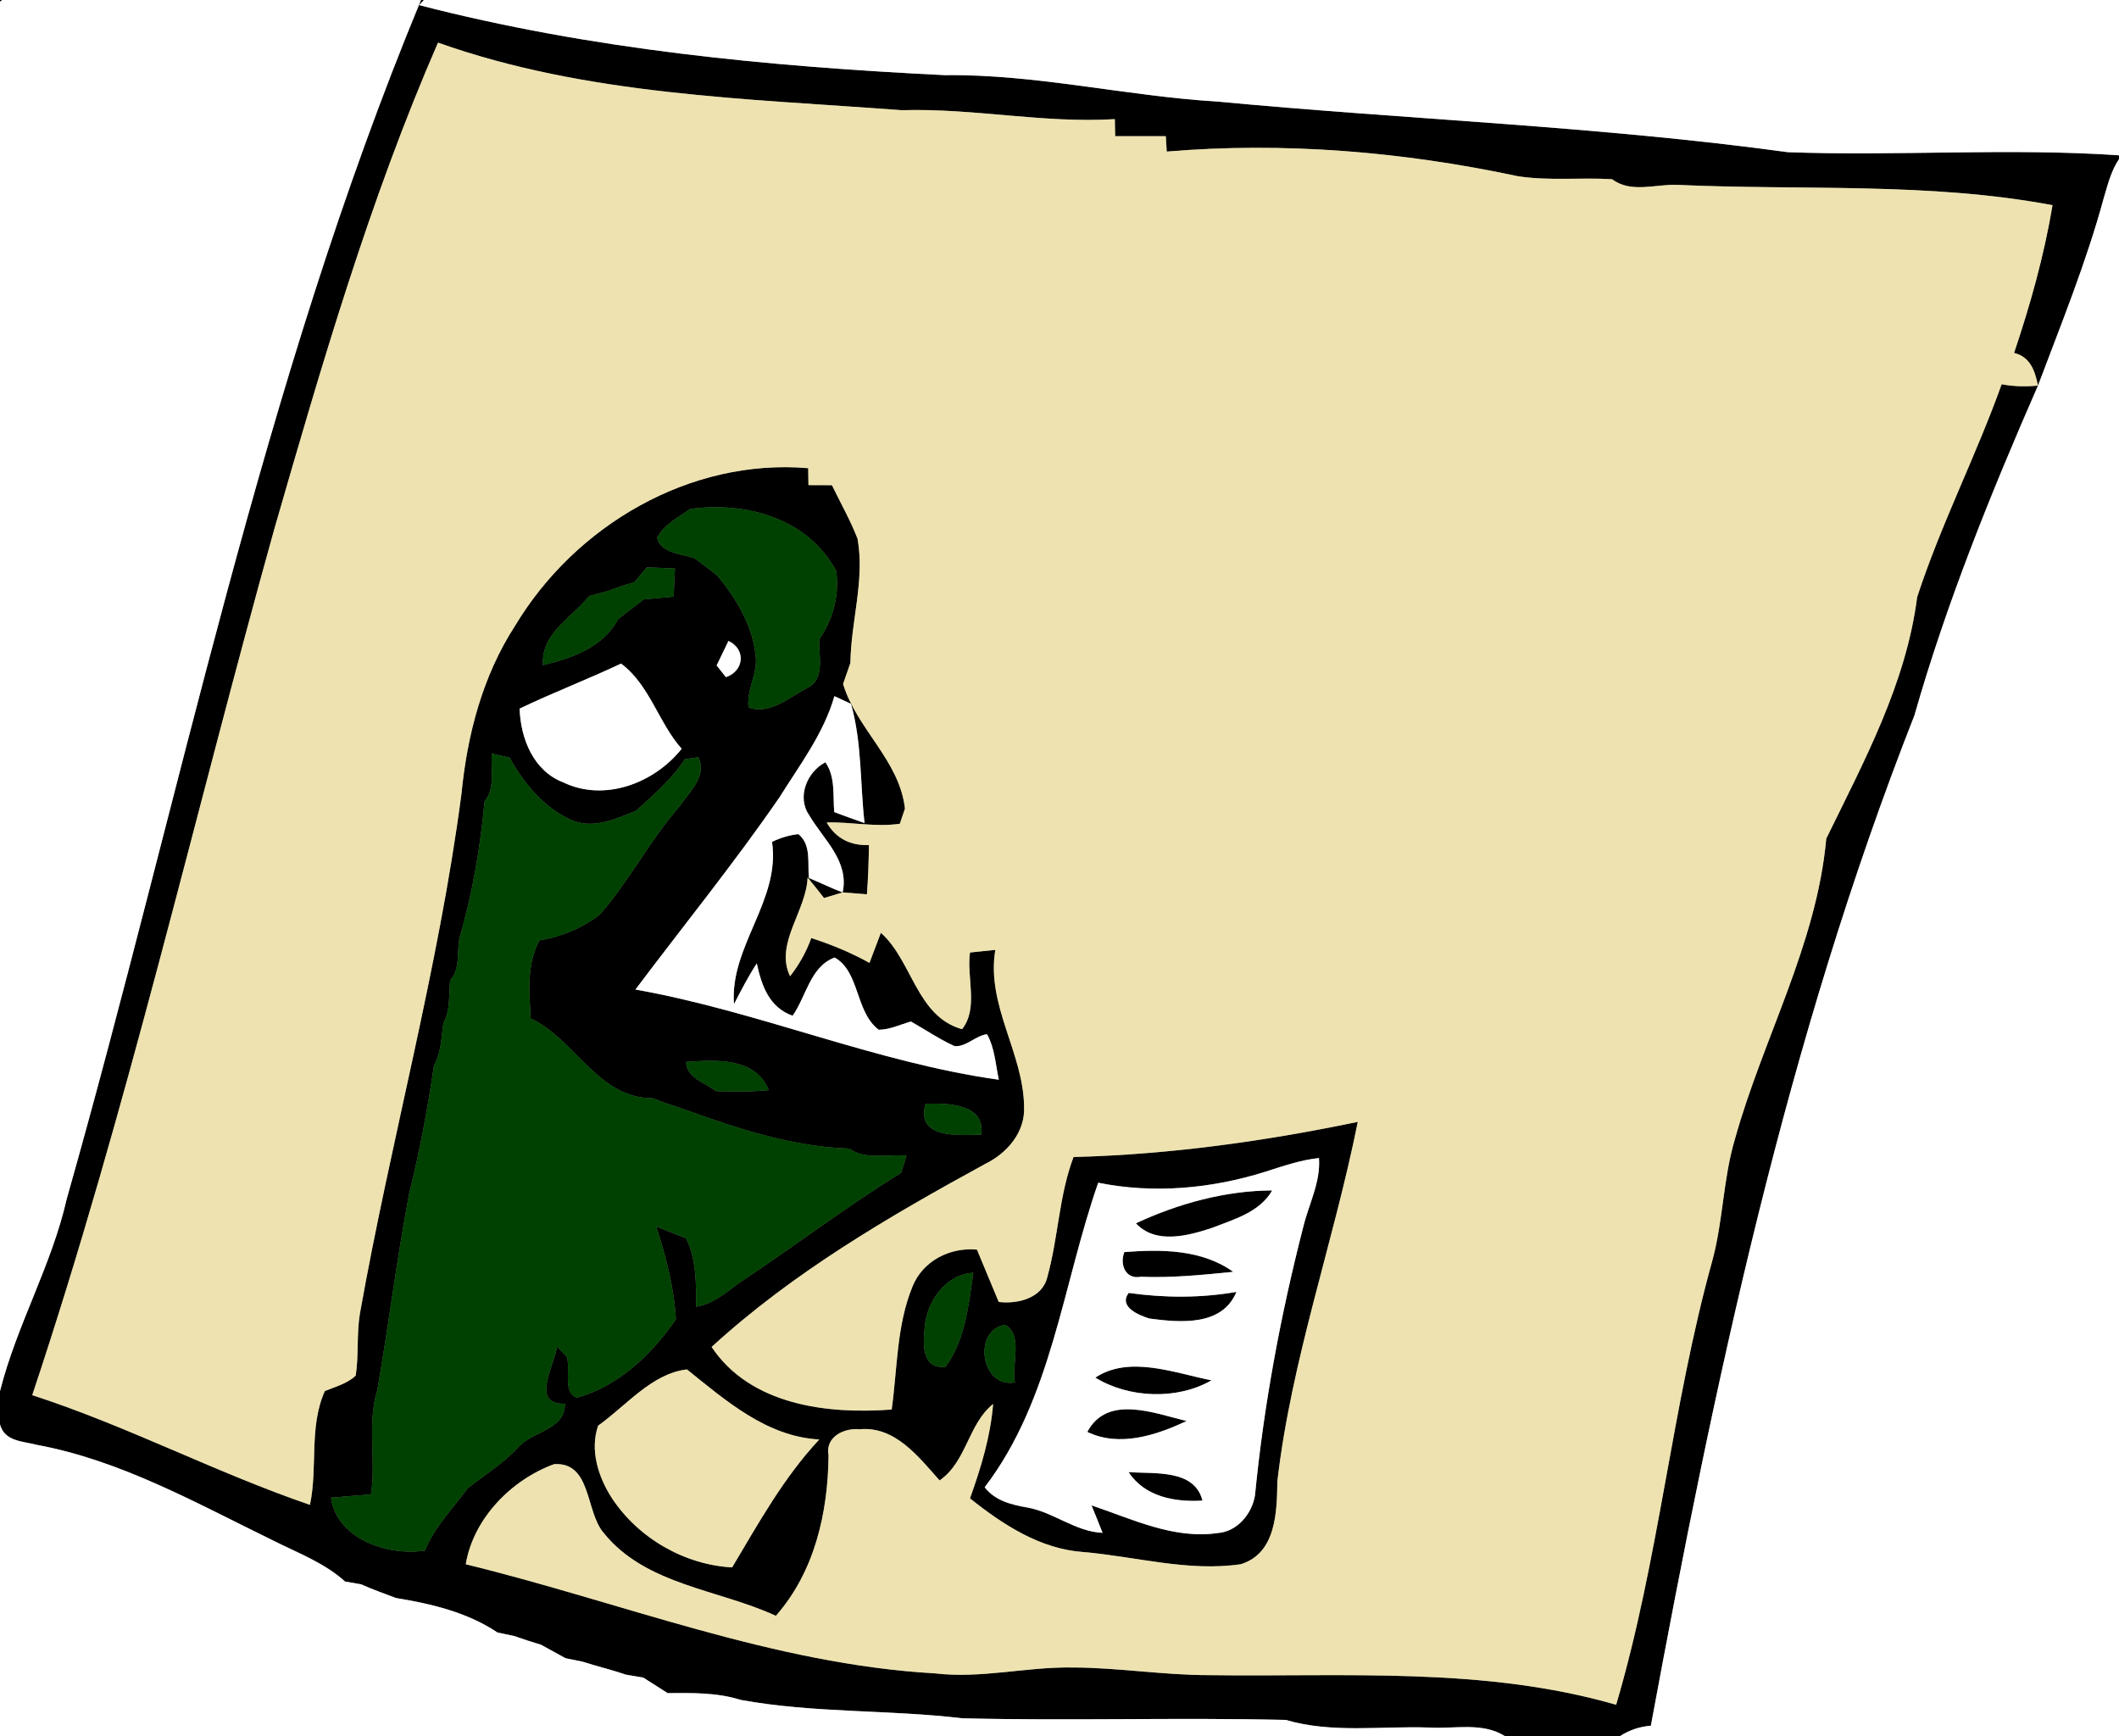 <?xml version="1.0" encoding="UTF-8" ?>
<!DOCTYPE svg PUBLIC "-//W3C//DTD SVG 1.1//EN" "http://www.w3.org/Graphics/SVG/1.1/DTD/svg11.dtd">
<svg width="249pt" height="204pt" viewBox="0 0 249 204" version="1.1" xmlns="http://www.w3.org/2000/svg">
<rect x="0" y="0" width="249" height="204" fill="#808080" stroke="none"/>
<g id="#000000ff">
<path fill="#000000" opacity="1.00" d=" M 0.00 0.00 L 0.25 0.00 C 0.19 0.05 0.06 0.15 0.00 0.20 L 0.00 0.00 Z" />
<path fill="#000000" opacity="1.00" d=" M 49.47 0.00 L 49.81 0.00 C 49.67 0.15 49.39 0.45 49.25 0.60 C 69.43 5.82 90.26 7.81 111.02 8.83 C 121.77 8.70 132.30 11.29 143.01 11.93 C 165.35 14.04 187.81 14.83 210.06 17.88 C 223.03 18.36 236.04 17.36 249.00 18.25 L 249.00 18.70 C 248.07 20.07 247.68 21.70 247.21 23.27 C 245.17 30.79 242.22 38.03 239.48 45.31 C 239.13 43.60 238.58 41.92 236.67 41.47 C 238.58 35.80 240.20 30.02 241.19 24.11 C 226.64 21.37 211.74 22.40 197.04 21.72 C 194.52 21.63 191.65 22.73 189.44 21.06 C 185.74 20.83 182.00 21.28 178.33 20.70 C 164.82 17.82 150.87 16.65 137.10 17.81 C 137.07 17.36 137.02 16.45 136.99 16.00 C 135.00 16.00 133.02 16.00 131.04 16.00 C 131.03 15.50 131.01 14.50 131.00 14.00 C 122.61 14.51 114.35 12.69 105.97 12.95 C 87.69 11.57 68.94 11.22 51.47 5.01 C 43.43 23.47 37.80 42.87 32.23 62.18 C 22.76 96.10 14.94 130.50 3.79 163.93 C 14.94 167.54 25.35 173.03 36.42 176.82 C 37.36 172.39 36.28 167.67 38.17 163.45 C 39.41 162.93 40.80 162.59 41.80 161.63 C 42.17 159.22 41.89 156.76 42.29 154.35 C 45.93 133.91 51.53 113.84 54.23 93.23 C 54.91 86.31 56.71 79.41 60.53 73.52 C 67.60 61.75 81.06 53.83 94.97 55.01 C 94.98 55.51 94.99 56.50 95.00 57.00 C 95.69 57.00 97.07 57.01 97.76 57.01 C 98.77 59.10 99.93 61.13 100.77 63.30 C 101.64 68.18 99.99 73.01 99.93 77.89 C 99.71 78.51 99.28 79.75 99.07 80.37 C 100.67 85.66 105.70 89.34 106.34 95.01 C 106.19 95.46 105.89 96.35 105.74 96.79 C 102.89 97.22 100.01 96.56 97.14 96.64 C 98.23 98.55 99.99 99.38 102.11 99.29 C 102.08 101.22 102.02 103.15 101.87 105.08 C 101.16 105.02 99.73 104.91 99.02 104.86 C 99.80 101.17 96.79 98.67 95.10 95.81 C 93.60 93.68 94.82 90.69 96.99 89.57 C 98.19 91.28 97.86 93.46 98.03 95.42 C 99.21 95.86 100.39 96.30 101.59 96.71 C 101.06 92.04 101.29 87.26 100.00 82.70 C 99.35 82.40 98.70 82.11 98.05 81.80 C 96.79 86.19 93.98 89.87 91.60 93.68 C 86.26 101.44 80.32 108.75 74.67 116.27 C 89.14 118.84 102.79 124.82 117.37 126.87 C 116.98 125.07 116.90 123.16 115.98 121.52 C 114.61 121.70 113.56 123.03 112.17 122.92 C 110.38 122.11 108.75 120.99 107.04 120.03 C 105.79 120.38 104.58 120.98 103.26 121.00 C 100.47 118.89 101.06 114.19 98.08 112.51 C 95.22 113.56 94.74 117.08 93.14 119.35 C 90.39 118.38 89.49 115.81 88.93 113.20 C 87.93 114.73 87.09 116.36 86.25 117.99 C 85.72 111.22 91.74 105.80 90.72 98.92 C 91.71 98.44 92.74 98.13 93.82 98.01 C 95.38 99.29 94.86 101.42 95.06 103.17 C 96.39 103.71 97.67 104.36 99.02 104.86 C 98.29 105.09 97.56 105.31 96.83 105.52 C 96.20 104.70 95.56 103.90 94.90 103.11 C 94.76 107.04 91.00 110.89 92.84 114.71 C 93.90 113.35 94.75 111.85 95.33 110.22 C 97.69 110.98 100.00 111.93 102.17 113.14 C 102.61 111.96 103.06 110.78 103.51 109.60 C 107.23 112.92 107.69 119.42 113.05 120.93 C 115.01 118.46 113.56 114.85 113.98 111.92 C 114.73 111.85 116.21 111.69 116.96 111.61 C 115.87 118.12 120.26 123.68 120.34 130.04 C 120.48 133.04 118.35 135.49 115.79 136.75 C 104.46 142.94 93.18 149.51 83.62 158.27 C 88.21 165.12 97.22 166.19 104.78 165.62 C 105.45 160.80 105.35 155.74 107.22 151.18 C 108.43 148.15 111.63 146.53 114.80 146.83 C 115.65 148.88 116.50 150.93 117.36 152.98 C 119.59 153.25 122.49 152.54 123.07 150.05 C 124.36 145.41 124.43 140.49 126.15 135.95 C 137.40 135.66 148.55 134.11 159.55 131.82 C 156.72 145.97 151.76 159.68 150.10 174.06 C 150.05 177.63 149.97 182.53 145.79 183.80 C 139.60 184.70 133.48 182.90 127.34 182.37 C 122.23 182.02 117.86 179.15 113.98 176.06 C 115.27 172.47 116.39 168.79 116.70 164.97 C 113.75 167.34 113.61 171.73 110.41 173.95 C 107.94 171.19 105.19 167.55 101.02 167.94 C 99.18 167.76 96.95 168.83 97.36 171.00 C 97.30 177.73 95.73 184.69 91.17 189.86 C 84.43 186.74 75.87 186.26 70.93 180.11 C 68.78 177.62 69.52 171.76 65.11 172.04 C 60.09 173.88 55.63 178.41 54.73 183.80 C 73.05 188.27 90.86 195.54 109.86 196.62 C 115.27 197.27 120.61 195.84 126.02 195.93 C 131.38 195.94 136.70 196.83 142.06 196.83 C 158.05 197.05 174.34 195.82 189.91 200.31 C 194.97 183.19 196.44 165.25 201.23 148.06 C 202.49 143.39 202.48 138.48 203.87 133.84 C 207.18 121.98 213.48 110.96 214.60 98.54 C 219.03 89.46 223.98 80.35 225.28 70.16 C 228.06 61.63 232.19 53.60 235.21 45.15 C 236.62 45.42 238.05 45.44 239.48 45.31 C 233.95 57.95 228.75 70.78 224.96 84.06 C 209.94 122.24 201.43 162.54 193.99 202.77 C 192.66 202.88 191.45 203.29 190.35 204.00 L 176.85 204.00 C 174.18 202.32 170.94 203.17 167.98 202.99 C 162.35 202.78 156.57 203.70 151.08 202.09 C 138.42 201.79 125.74 202.21 113.09 201.90 C 104.43 200.87 95.64 201.31 87.04 199.74 C 84.26 198.86 81.33 198.92 78.45 198.94 C 77.49 198.33 76.54 197.73 75.59 197.12 C 75.08 197.04 74.08 196.86 73.58 196.78 C 71.88 196.20 70.13 195.79 68.43 195.24 C 67.93 195.14 66.94 194.94 66.45 194.84 C 65.49 194.31 64.54 193.78 63.58 193.26 C 62.51 192.94 61.46 192.60 60.41 192.23 C 59.92 192.13 58.95 191.93 58.46 191.82 C 54.90 189.44 50.70 188.45 46.54 187.77 C 45.16 187.25 43.78 186.76 42.44 186.16 C 41.96 186.08 41.02 185.91 40.55 185.83 C 38.08 183.60 34.93 182.45 32.01 180.97 C 23.05 176.61 14.19 171.58 4.27 169.76 C 2.64 169.33 0.52 169.37 0.01 167.37 L 0.00 168.10 L 0.00 163.46 C 1.96 155.69 6.08 148.67 7.85 140.84 C 21.21 93.76 30.66 45.36 49.47 0.00 M 81.11 59.80 C 79.71 60.79 78.06 61.61 77.21 63.18 C 77.65 65.03 80.13 65.08 81.63 65.60 C 82.53 66.26 83.42 66.94 84.29 67.63 C 86.50 70.31 88.41 73.44 88.78 76.97 C 89.11 79.08 87.70 81.01 87.96 83.11 C 90.39 84.04 92.71 81.98 94.75 80.89 C 97.05 79.88 96.17 77.07 96.27 75.11 C 97.90 72.74 98.64 69.99 98.27 67.12 C 94.96 60.90 87.69 58.91 81.11 59.80 M 76.02 66.66 C 75.65 67.10 74.91 67.97 74.54 68.41 C 73.46 68.71 72.41 69.06 71.37 69.47 C 70.84 69.61 69.77 69.89 69.23 70.03 C 67.20 72.61 63.58 74.35 63.80 78.15 C 67.23 77.35 70.89 76.05 72.65 72.73 C 73.65 71.95 74.66 71.18 75.67 70.42 C 76.83 70.32 78.00 70.21 79.16 70.11 C 79.19 69.28 79.27 67.62 79.31 66.80 C 78.48 66.76 76.84 66.69 76.02 66.66 M 85.60 75.31 C 85.13 76.27 84.67 77.23 84.21 78.19 C 84.48 78.54 85.03 79.23 85.30 79.57 C 87.44 78.84 87.69 76.29 85.60 75.31 M 61.06 83.26 C 61.17 86.77 62.68 90.59 66.19 91.93 C 71.04 94.27 76.91 92.01 80.10 87.98 C 77.36 84.89 76.37 80.51 72.98 77.97 C 69.05 79.83 64.98 81.38 61.06 83.26 M 57.80 88.55 C 57.63 90.42 58.24 92.59 56.94 94.18 C 56.44 99.56 55.51 105.03 54.00 110.19 C 53.64 111.84 54.14 113.82 52.90 115.18 C 52.71 116.86 52.96 118.68 52.10 120.21 C 51.85 121.88 51.87 123.65 51.00 125.16 C 50.26 130.19 49.33 135.26 48.09 140.20 C 46.62 147.92 45.68 155.64 44.33 163.37 C 43.10 167.34 44.22 171.53 43.59 175.59 C 42.02 175.72 40.45 175.84 38.89 175.98 C 39.58 180.86 45.60 182.87 49.93 182.19 C 51.06 179.41 53.22 177.26 54.96 174.87 C 56.96 173.30 59.15 171.96 60.90 170.06 C 62.58 168.13 66.41 168.06 66.38 164.93 C 62.26 165.09 65.17 160.38 65.46 158.24 C 65.75 158.53 66.32 159.12 66.60 159.41 C 67.09 160.89 66.06 163.62 67.80 164.23 C 72.73 162.85 76.57 159.14 79.42 155.04 C 79.24 151.40 78.25 147.62 77.11 144.11 C 78.27 144.59 79.45 145.05 80.63 145.50 C 81.83 148.02 81.82 150.81 81.79 153.54 C 83.72 153.24 85.22 151.97 86.73 150.83 C 93.18 146.57 99.31 141.87 105.89 137.80 C 106.05 137.30 106.37 136.30 106.52 135.80 C 104.29 135.57 101.75 136.34 99.78 134.96 C 92.83 134.73 86.16 132.44 79.68 130.09 C 78.68 129.79 77.70 129.44 76.74 129.05 C 70.20 129.05 67.66 122.14 62.35 119.66 C 62.20 116.58 61.86 113.33 63.38 110.51 C 65.94 110.05 68.42 109.08 70.48 107.46 C 73.97 103.50 76.36 98.71 79.86 94.75 C 80.99 93.04 83.15 91.21 82.06 88.97 C 81.67 89.03 80.87 89.15 80.48 89.21 C 78.92 91.57 76.78 93.43 74.69 95.30 C 72.42 96.18 69.91 97.37 67.45 96.48 C 64.08 95.10 61.61 92.14 59.88 89.02 C 59.36 88.90 58.32 88.67 57.80 88.55 M 80.62 124.78 C 80.70 126.71 82.87 127.20 84.12 128.21 C 86.19 128.28 88.27 128.30 90.33 128.09 C 88.75 124.19 84.06 124.54 80.62 124.78 M 108.76 129.69 C 107.57 133.86 112.70 133.37 115.29 133.33 C 115.85 129.65 111.29 129.62 108.76 129.69 M 148.65 137.69 C 142.34 139.67 135.56 140.29 129.05 138.97 C 124.86 150.94 123.60 164.42 115.71 174.75 C 116.91 176.33 118.85 176.81 120.71 177.13 C 123.82 177.68 126.35 179.97 129.56 180.11 C 129.14 179.03 128.70 177.95 128.26 176.88 C 133.05 178.49 137.94 180.90 143.12 180.13 C 145.40 179.95 147.11 177.88 147.47 175.72 C 148.51 165.09 150.48 154.53 153.14 144.18 C 153.79 141.48 155.20 138.92 154.99 136.07 C 152.80 136.30 150.73 137.03 148.65 137.69 M 108.65 156.11 C 108.45 158.05 108.34 160.86 111.09 160.61 C 113.42 157.54 113.83 153.31 114.37 149.55 C 111.08 149.74 108.81 153.03 108.65 156.11 M 119.26 162.44 C 118.84 160.35 120.27 156.84 118.10 155.66 C 114.30 156.27 115.20 163.13 119.26 162.44 M 70.29 167.51 C 69.29 170.37 70.30 173.54 71.89 176.01 C 74.99 180.72 80.40 183.86 86.03 184.17 C 89.14 178.96 92.09 173.61 96.27 169.14 C 90.10 168.81 85.30 164.58 80.72 160.91 C 76.60 161.38 73.58 165.18 70.29 167.51 Z" />
<path fill="#000000" opacity="1.00" d=" M 133.48 143.74 C 138.41 141.43 144.02 139.89 149.49 139.88 C 148.01 142.47 144.93 143.29 142.34 144.31 C 139.52 145.22 135.80 146.23 133.48 143.74 Z" />
<path fill="#000000" opacity="1.00" d=" M 132.12 147.12 C 136.46 146.78 141.21 146.79 144.91 149.44 C 141.31 149.80 137.69 150.17 134.07 150.02 C 132.24 150.37 131.55 148.57 132.12 147.12 Z" />
<path fill="#000000" opacity="1.00" d=" M 132.63 151.92 C 136.85 152.51 141.08 152.53 145.29 151.80 C 143.61 155.87 138.64 155.40 135.07 154.93 C 133.87 154.56 131.40 153.57 132.63 151.92 Z" />
<path fill="#000000" opacity="1.00" d=" M 128.71 161.87 C 132.70 159.22 138.02 161.33 142.36 162.19 C 138.34 164.51 132.66 164.30 128.71 161.87 Z" />
<path fill="#000000" opacity="1.00" d=" M 127.77 168.25 C 130.11 163.82 135.64 166.06 139.43 166.97 C 135.88 168.64 131.54 170.08 127.77 168.25 Z" />
<path fill="#000000" opacity="1.00" d=" M 132.62 172.97 C 135.58 173.21 140.36 172.57 141.30 176.32 C 138.07 176.52 134.51 175.88 132.62 172.97 Z" />
</g>
<g id="#ffffffff">
<path fill="#ffffff" opacity="1.00" d=" M 0.25 0.00 L 49.47 0.00 C 30.66 45.36 21.21 93.76 7.85 140.84 C 6.08 148.67 1.96 155.69 0.00 163.46 L 0.00 0.20 C 0.06 0.15 0.19 0.05 0.25 0.00 Z" />
<path fill="#ffffff" opacity="1.00" d=" M 49.81 0.00 L 249.00 0.00 L 249.00 18.25 C 236.04 17.36 223.03 18.36 210.06 17.88 C 187.81 14.83 165.35 14.04 143.01 11.93 C 132.30 11.29 121.77 8.70 111.02 8.83 C 90.26 7.81 69.43 5.82 49.25 0.60 C 49.39 0.45 49.67 0.15 49.81 0.00 Z" />
<path fill="#ffffff" opacity="1.00" d=" M 247.21 23.27 C 247.68 21.70 248.07 20.07 249.00 18.70 L 249.00 204.00 L 190.35 204.00 C 191.45 203.29 192.66 202.88 193.99 202.77 C 201.43 162.54 209.94 122.24 224.96 84.06 C 228.75 70.78 233.95 57.95 239.48 45.31 C 242.22 38.03 245.17 30.79 247.21 23.27 Z" />
<path fill="#ffffff" opacity="1.00" d=" M 85.60 75.31 C 87.69 76.29 87.44 78.84 85.30 79.57 C 85.03 79.23 84.48 78.54 84.21 78.19 C 84.67 77.23 85.13 76.27 85.60 75.31 Z" />
<path fill="#ffffff" opacity="1.00" d=" M 61.06 83.26 C 64.98 81.38 69.05 79.83 72.98 77.97 C 76.37 80.51 77.36 84.89 80.10 87.98 C 76.91 92.01 71.04 94.27 66.19 91.93 C 62.68 90.59 61.17 86.77 61.06 83.26 Z" />
<path fill="#ffffff" opacity="1.00" d=" M 98.05 81.80 C 98.70 82.11 99.35 82.40 100.00 82.70 C 101.29 87.26 101.06 92.04 101.59 96.71 C 100.39 96.30 99.21 95.86 98.03 95.42 C 97.86 93.46 98.19 91.28 96.99 89.57 C 94.82 90.69 93.60 93.68 95.10 95.81 C 96.79 98.67 99.80 101.17 99.02 104.86 C 97.67 104.36 96.39 103.71 95.06 103.17 C 94.86 101.42 95.38 99.29 93.82 98.01 C 92.74 98.13 91.71 98.44 90.72 98.92 C 91.74 105.80 85.72 111.22 86.25 117.99 C 87.09 116.36 87.93 114.73 88.93 113.20 C 89.49 115.81 90.39 118.38 93.14 119.35 C 94.74 117.08 95.22 113.56 98.08 112.51 C 101.06 114.19 100.47 118.89 103.26 121.00 C 104.58 120.98 105.79 120.38 107.04 120.03 C 108.75 120.99 110.38 122.11 112.17 122.92 C 113.56 123.03 114.61 121.70 115.98 121.52 C 116.90 123.16 116.98 125.07 117.37 126.87 C 102.79 124.82 89.14 118.84 74.67 116.27 C 80.32 108.75 86.26 101.44 91.60 93.68 C 93.98 89.87 96.79 86.19 98.05 81.80 Z" />
<path fill="#ffffff" opacity="1.00" d=" M 148.65 137.69 C 150.73 137.03 152.80 136.30 154.99 136.07 C 155.20 138.92 153.79 141.48 153.14 144.18 C 150.48 154.53 148.51 165.09 147.47 175.72 C 147.11 177.88 145.40 179.95 143.12 180.13 C 137.94 180.90 133.05 178.49 128.26 176.88 C 128.70 177.95 129.14 179.03 129.56 180.11 C 126.35 179.97 123.82 177.68 120.71 177.13 C 118.85 176.81 116.91 176.33 115.71 174.75 C 123.60 164.42 124.86 150.94 129.05 138.97 C 135.56 140.29 142.34 139.67 148.65 137.69 M 133.48 143.74 C 135.80 146.23 139.52 145.22 142.34 144.31 C 144.93 143.29 148.01 142.47 149.49 139.88 C 144.02 139.89 138.41 141.43 133.48 143.74 M 132.12 147.12 C 131.55 148.57 132.24 150.37 134.07 150.02 C 137.69 150.17 141.31 149.80 144.91 149.44 C 141.21 146.79 136.46 146.78 132.12 147.12 M 132.63 151.92 C 131.40 153.57 133.87 154.56 135.07 154.93 C 138.64 155.40 143.61 155.87 145.29 151.80 C 141.08 152.53 136.85 152.51 132.63 151.92 M 128.71 161.87 C 132.66 164.30 138.34 164.51 142.36 162.19 C 138.02 161.33 132.70 159.22 128.71 161.87 M 127.77 168.25 C 131.54 170.08 135.88 168.64 139.43 166.97 C 135.64 166.06 130.11 163.82 127.77 168.25 M 132.62 172.97 C 134.51 175.88 138.07 176.52 141.30 176.32 C 140.36 172.57 135.58 173.21 132.62 172.97 Z" />
<path fill="#ffffff" opacity="1.00" d=" M 0.00 168.10 L 0.01 167.37 C 0.52 169.37 2.64 169.33 4.27 169.76 C 14.19 171.58 23.05 176.61 32.01 180.97 C 34.93 182.45 38.08 183.60 40.55 185.83 C 41.02 185.91 41.96 186.08 42.44 186.16 C 43.78 186.76 45.16 187.25 46.54 187.77 C 50.70 188.45 54.90 189.44 58.46 191.82 C 58.95 191.93 59.92 192.13 60.41 192.23 C 61.46 192.60 62.51 192.94 63.58 193.26 C 64.54 193.78 65.49 194.31 66.45 194.84 C 66.94 194.94 67.93 195.14 68.43 195.24 C 70.13 195.79 71.88 196.20 73.58 196.78 C 74.08 196.86 75.08 197.04 75.59 197.12 C 76.54 197.73 77.49 198.33 78.45 198.94 C 81.33 198.92 84.26 198.86 87.04 199.74 C 95.64 201.31 104.43 200.87 113.09 201.90 C 125.74 202.21 138.42 201.79 151.08 202.09 C 156.57 203.70 162.35 202.78 167.98 202.99 C 170.94 203.17 174.18 202.32 176.85 204.00 L 0.00 204.00 L 0.00 168.10 Z" />
</g>
<g id="#eee3b0ff">
<path fill="#eee3b0" opacity="1.00" d=" M 32.23 62.18 C 37.80 42.87 43.43 23.47 51.47 5.01 C 68.94 11.22 87.69 11.57 105.97 12.95 C 114.35 12.69 122.61 14.51 131.00 14.00 C 131.01 14.50 131.03 15.50 131.04 16.00 C 133.02 16.00 135.00 16.00 136.99 16.00 C 137.02 16.45 137.07 17.36 137.10 17.81 C 150.87 16.65 164.82 17.82 178.33 20.70 C 182.00 21.28 185.74 20.83 189.44 21.06 C 191.65 22.73 194.52 21.63 197.04 21.72 C 211.74 22.40 226.64 21.37 241.19 24.11 C 240.20 30.02 238.58 35.80 236.67 41.47 C 238.58 41.92 239.13 43.60 239.48 45.31 C 238.05 45.44 236.62 45.42 235.21 45.15 C 232.19 53.60 228.06 61.63 225.28 70.16 C 223.98 80.35 219.03 89.46 214.60 98.54 C 213.48 110.96 207.18 121.98 203.87 133.84 C 202.48 138.48 202.49 143.39 201.23 148.06 C 196.44 165.25 194.97 183.19 189.91 200.31 C 174.34 195.82 158.05 197.05 142.06 196.83 C 136.70 196.83 131.38 195.94 126.02 195.93 C 120.61 195.84 115.27 197.27 109.86 196.62 C 90.86 195.54 73.05 188.27 54.73 183.80 C 55.63 178.41 60.09 173.88 65.11 172.04 C 69.52 171.76 68.78 177.62 70.93 180.11 C 75.87 186.26 84.43 186.74 91.17 189.86 C 95.73 184.69 97.30 177.73 97.36 171.00 C 96.95 168.83 99.18 167.76 101.02 167.94 C 105.19 167.55 107.94 171.19 110.41 173.95 C 113.61 171.73 113.75 167.34 116.70 164.97 C 116.39 168.79 115.27 172.47 113.98 176.06 C 117.86 179.15 122.23 182.02 127.34 182.37 C 133.48 182.90 139.60 184.70 145.79 183.80 C 149.97 182.53 150.05 177.63 150.10 174.06 C 151.76 159.68 156.72 145.97 159.55 131.82 C 148.55 134.11 137.40 135.66 126.15 135.95 C 124.43 140.49 124.36 145.41 123.07 150.05 C 122.49 152.54 119.59 153.25 117.36 152.98 C 116.50 150.93 115.65 148.88 114.80 146.83 C 111.63 146.53 108.43 148.15 107.22 151.18 C 105.35 155.74 105.45 160.80 104.78 165.62 C 97.22 166.19 88.21 165.12 83.62 158.27 C 93.18 149.51 104.46 142.94 115.79 136.75 C 118.35 135.49 120.48 133.04 120.34 130.04 C 120.26 123.68 115.87 118.12 116.96 111.61 C 116.21 111.69 114.73 111.85 113.98 111.92 C 113.56 114.85 115.01 118.46 113.05 120.93 C 107.69 119.42 107.23 112.92 103.51 109.60 C 103.06 110.78 102.61 111.96 102.17 113.14 C 100.00 111.93 97.69 110.98 95.33 110.22 C 94.75 111.85 93.90 113.35 92.84 114.71 C 91.00 110.89 94.76 107.04 94.90 103.11 C 95.56 103.90 96.20 104.70 96.83 105.52 C 97.56 105.31 98.29 105.09 99.02 104.86 C 99.73 104.91 101.16 105.02 101.87 105.08 C 102.02 103.15 102.08 101.22 102.11 99.29 C 99.99 99.38 98.23 98.55 97.14 96.64 C 100.01 96.56 102.89 97.22 105.74 96.79 C 105.89 96.35 106.19 95.46 106.34 95.01 C 105.70 89.34 100.67 85.66 99.07 80.37 C 99.28 79.75 99.71 78.51 99.93 77.89 C 99.99 73.01 101.64 68.18 100.77 63.30 C 99.93 61.13 98.77 59.10 97.76 57.01 C 97.07 57.01 95.69 57.00 95.00 57.00 C 94.99 56.50 94.98 55.51 94.97 55.01 C 81.06 53.83 67.60 61.75 60.53 73.52 C 56.71 79.41 54.91 86.31 54.23 93.23 C 51.53 113.84 45.93 133.91 42.29 154.35 C 41.89 156.76 42.17 159.22 41.80 161.63 C 40.80 162.59 39.41 162.93 38.17 163.45 C 36.28 167.67 37.36 172.39 36.42 176.82 C 25.35 173.03 14.94 167.54 3.79 163.93 C 14.94 130.50 22.76 96.10 32.23 62.18 Z" />
<path fill="#eee3b0" opacity="1.00" d=" M 70.29 167.51 C 73.58 165.18 76.60 161.38 80.72 160.91 C 85.30 164.58 90.10 168.81 96.27 169.14 C 92.09 173.61 89.14 178.96 86.03 184.17 C 80.40 183.86 74.99 180.72 71.89 176.01 C 70.30 173.54 69.29 170.37 70.29 167.51 Z" />
</g>
<g id="#004000ff">
<path fill="#004000" opacity="1.00" d=" M 81.11 59.80 C 87.69 58.91 94.96 60.90 98.27 67.12 C 98.64 69.99 97.90 72.74 96.27 75.11 C 96.17 77.07 97.05 79.88 94.75 80.89 C 92.71 81.98 90.39 84.04 87.96 83.11 C 87.70 81.01 89.11 79.08 88.78 76.97 C 88.41 73.44 86.50 70.31 84.29 67.63 C 83.42 66.94 82.53 66.26 81.63 65.60 C 80.13 65.08 77.65 65.03 77.21 63.18 C 78.06 61.61 79.71 60.79 81.11 59.80 Z" />
<path fill="#004000" opacity="1.00" d=" M 76.02 66.66 C 76.84 66.69 78.48 66.76 79.31 66.80 C 79.27 67.62 79.19 69.28 79.16 70.11 C 78.00 70.21 76.83 70.32 75.67 70.42 C 74.66 71.18 73.65 71.95 72.65 72.73 C 70.89 76.05 67.23 77.35 63.80 78.15 C 63.58 74.35 67.20 72.61 69.23 70.03 C 69.77 69.89 70.84 69.61 71.37 69.47 C 72.41 69.06 73.46 68.71 74.54 68.41 C 74.91 67.97 75.65 67.10 76.02 66.66 Z" />
<path fill="#004000" opacity="1.00" d=" M 57.80 88.55 C 58.32 88.67 59.36 88.90 59.88 89.02 C 61.61 92.14 64.08 95.10 67.45 96.48 C 69.91 97.37 72.42 96.18 74.69 95.30 C 76.78 93.43 78.92 91.57 80.48 89.21 C 80.87 89.15 81.67 89.03 82.06 88.97 C 83.15 91.21 80.99 93.04 79.86 94.75 C 76.36 98.71 73.97 103.50 70.48 107.46 C 68.42 109.08 65.94 110.05 63.38 110.51 C 61.86 113.33 62.20 116.58 62.35 119.66 C 67.66 122.14 70.20 129.05 76.74 129.05 C 77.70 129.44 78.68 129.79 79.68 130.09 C 86.16 132.44 92.83 134.73 99.78 134.96 C 101.75 136.34 104.29 135.57 106.52 135.80 C 106.37 136.30 106.05 137.30 105.89 137.80 C 99.31 141.87 93.18 146.57 86.73 150.83 C 85.22 151.97 83.72 153.24 81.79 153.54 C 81.82 150.81 81.83 148.02 80.63 145.50 C 79.45 145.05 78.27 144.59 77.11 144.11 C 78.25 147.62 79.24 151.40 79.42 155.04 C 76.57 159.14 72.73 162.85 67.80 164.23 C 66.06 163.62 67.09 160.89 66.60 159.41 C 66.32 159.12 65.75 158.53 65.46 158.24 C 65.17 160.38 62.26 165.09 66.38 164.93 C 66.41 168.06 62.58 168.13 60.90 170.06 C 59.15 171.96 56.96 173.30 54.96 174.87 C 53.22 177.26 51.06 179.41 49.93 182.19 C 45.60 182.87 39.58 180.86 38.89 175.98 C 40.45 175.84 42.02 175.72 43.59 175.59 C 44.22 171.53 43.10 167.34 44.33 163.37 C 45.68 155.64 46.62 147.92 48.09 140.20 C 49.33 135.26 50.26 130.19 51.00 125.16 C 51.87 123.65 51.85 121.88 52.10 120.21 C 52.96 118.68 52.71 116.86 52.90 115.18 C 54.14 113.82 53.64 111.84 54.00 110.19 C 55.51 105.03 56.44 99.56 56.94 94.18 C 58.24 92.59 57.63 90.42 57.80 88.55 Z" />
<path fill="#004000" opacity="1.00" d=" M 80.62 124.78 C 84.06 124.54 88.75 124.19 90.33 128.09 C 88.27 128.30 86.19 128.28 84.12 128.21 C 82.87 127.20 80.70 126.71 80.62 124.78 Z" />
<path fill="#004000" opacity="1.00" d=" M 108.76 129.69 C 111.29 129.62 115.85 129.65 115.29 133.33 C 112.70 133.37 107.57 133.86 108.76 129.69 Z" />
<path fill="#004000" opacity="1.00" d=" M 108.65 156.11 C 108.81 153.03 111.08 149.74 114.37 149.55 C 113.83 153.31 113.42 157.54 111.09 160.61 C 108.34 160.86 108.45 158.05 108.65 156.11 Z" />
<path fill="#004000" opacity="1.00" d=" M 119.26 162.44 C 115.20 163.13 114.30 156.27 118.10 155.66 C 120.27 156.84 118.84 160.35 119.26 162.44 Z" />
</g>
</svg>
